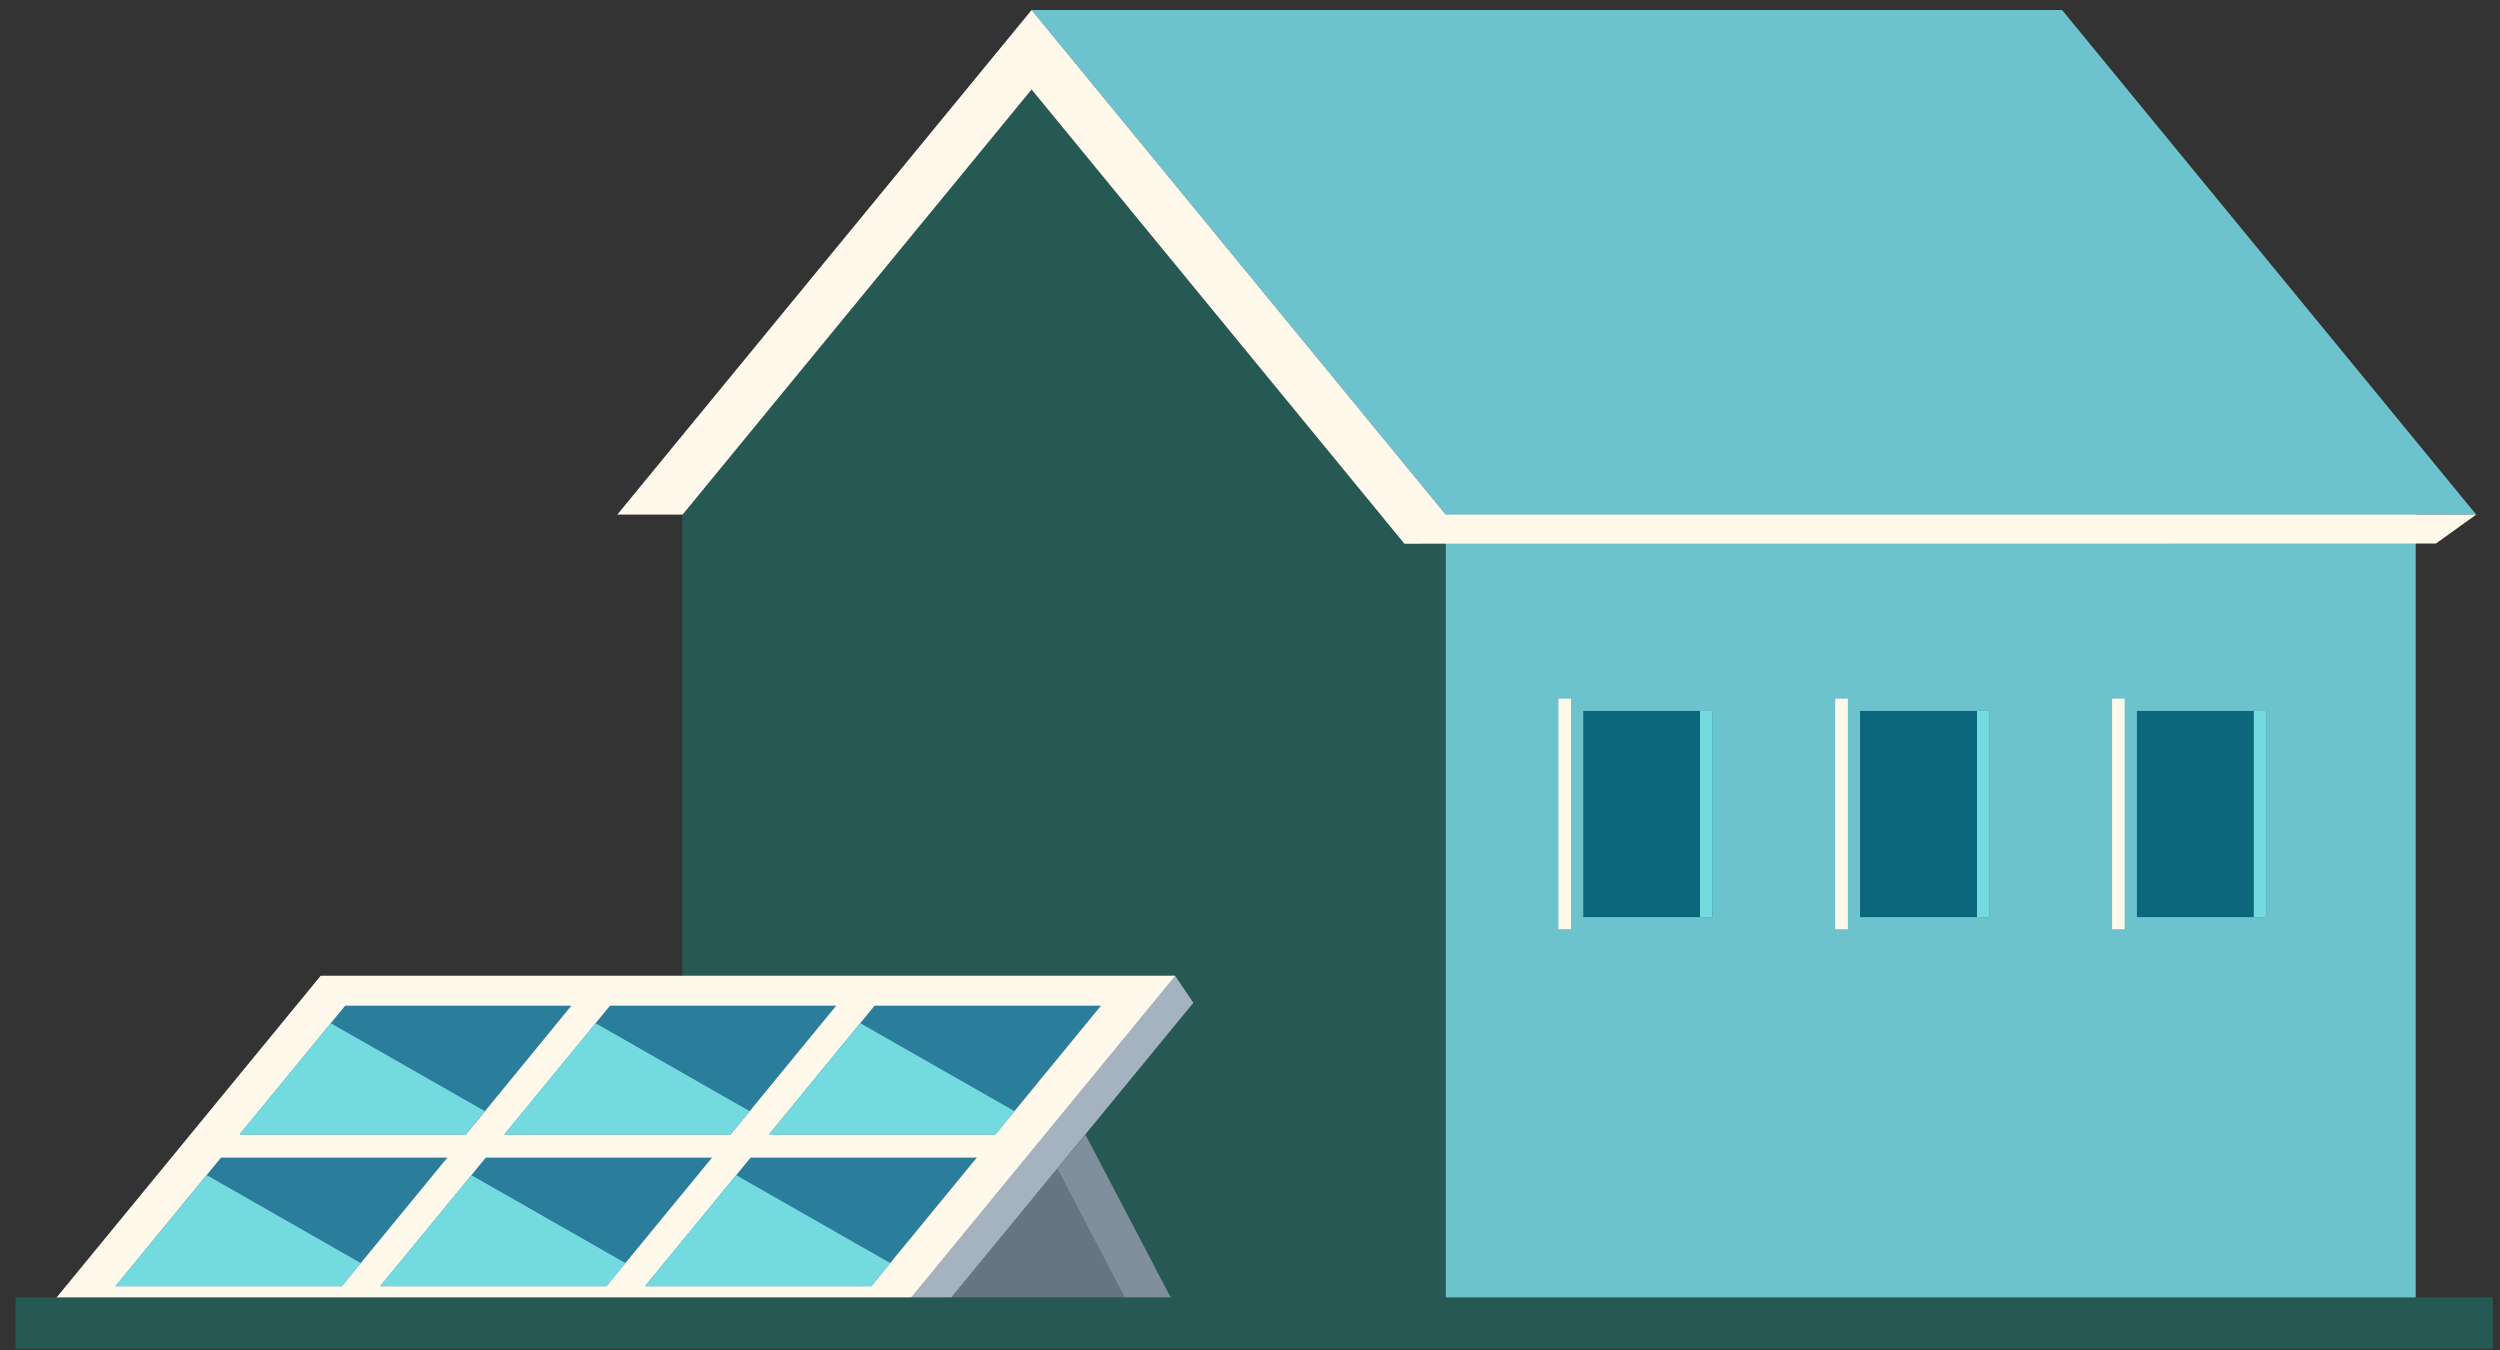 <svg width="137" height="74" fill="none" xmlns="http://www.w3.org/2000/svg"><rect width="100%" height="100%" fill="#333333" stroke="none"/><path d="M79.225 28.2h-41.82v45.41h41.82V28.2z" fill="#275954"/><path d="M76.457 73.61V29.186L56.531 4.902 37.406 28.199v45.41h39.051z" fill="#275954"/><path d="M79.228 73.614h53.153v-45.41H79.228v45.41zM113.002.548H56.531L79.225 28.2h56.471L113.002.55z" fill="#6DC3CD"/><path d="M124.863 50.924V38.292h-8.426v12.632h8.426z" fill="#6DC3CD"/><path d="M117.102 50.259h7.092v-11.3h-7.092v11.3z" fill="#0D677C"/><path d="M123.509 50.259h.689v-11.3h-.689v11.3z" fill="#73DBDF"/><path d="M115.742 50.92h.689V38.288h-.689V50.92z" fill="#FFF9EB"/><path d="M109.691 50.923V38.29h-8.426v12.633h8.426z" fill="#6DC3CD"/><path d="M101.931 50.259h7.093v-11.3h-7.093v11.3z" fill="#0D677C"/><path d="M108.338 50.259h.69v-11.3h-.69v11.3z" fill="#73DBDF"/><path d="M100.571 50.92h.69V38.288h-.69V50.92z" fill="#FFF9EB"/><path d="M94.52 50.92V38.288h-8.425v12.633h8.425z" fill="#6DC3CD"/><path d="M86.762 50.259h7.093v-11.3h-7.093v11.3z" fill="#0D677C"/><path d="M93.16 50.259h.69v-11.3h-.69v11.3z" fill="#73DBDF"/><path d="M85.402 50.92h.69V38.288h-.69V50.92zM56.531.548 79.226 28.2h56.471l-2.209 1.585-56.527.01-20.43-24.892-19.125 23.297h-3.579L56.531.55z" fill="#FFF9EB"/><path d="m18.57 54.954 45.827-1.482.998 1.482-15.313 18.655H3.256l-.997-1.483 16.31-17.172z" fill="#A5B2BF"/><path d="M17.573 53.472h46.824L49.084 72.126H2.26l15.313-18.654z" fill="#FFF9EB"/><path d="M18.915 55.112h12.396l-5.779 7.057H13.127l5.788-7.057zM33.427 55.112h12.396l-5.788 7.057H27.639l5.788-7.057zM47.928 55.112h12.405l-5.788 7.057H42.14l5.788-7.057zM12.111 63.437h12.405l-5.788 7.048H6.323l5.788-7.048zM26.623 63.437h12.396l-5.788 7.048H20.835l5.788-7.048zM41.134 63.437h12.395l-5.787 7.048H35.346l5.788-7.048z" fill="#2B7D9C"/><path d="m18.123 56.072-4.996 6.097h12.405l1.035-1.277-8.444-4.82zM11.328 64.398l-5.005 6.087h12.405l1.044-1.267-8.444-4.82zM25.83 64.398l-4.995 6.087h12.396l1.044-1.267-8.444-4.82zM40.342 64.398l-4.995 6.087h12.396l1.043-1.267-8.444-4.82zM32.635 56.072l-4.996 6.097h12.396l1.044-1.277-8.444-4.82zM47.146 56.072l-5.005 6.097h12.405l1.044-1.277-8.444-4.82z" fill="#73DBDF"/><path d="m50.081 73.609-.997-1.483H2.26l.997 1.483H50.08zM59.477 62.17l5.918 11.299-15.313.14 9.395-11.44z" fill="#808F9B"/><path d="m57.948 64.034 4.95 9.454-12.816.12 7.866-9.574z" fill="#657682"/><path stroke="#275954" stroke-width="2.822" d="M.849 72.507h135.757"/></svg>